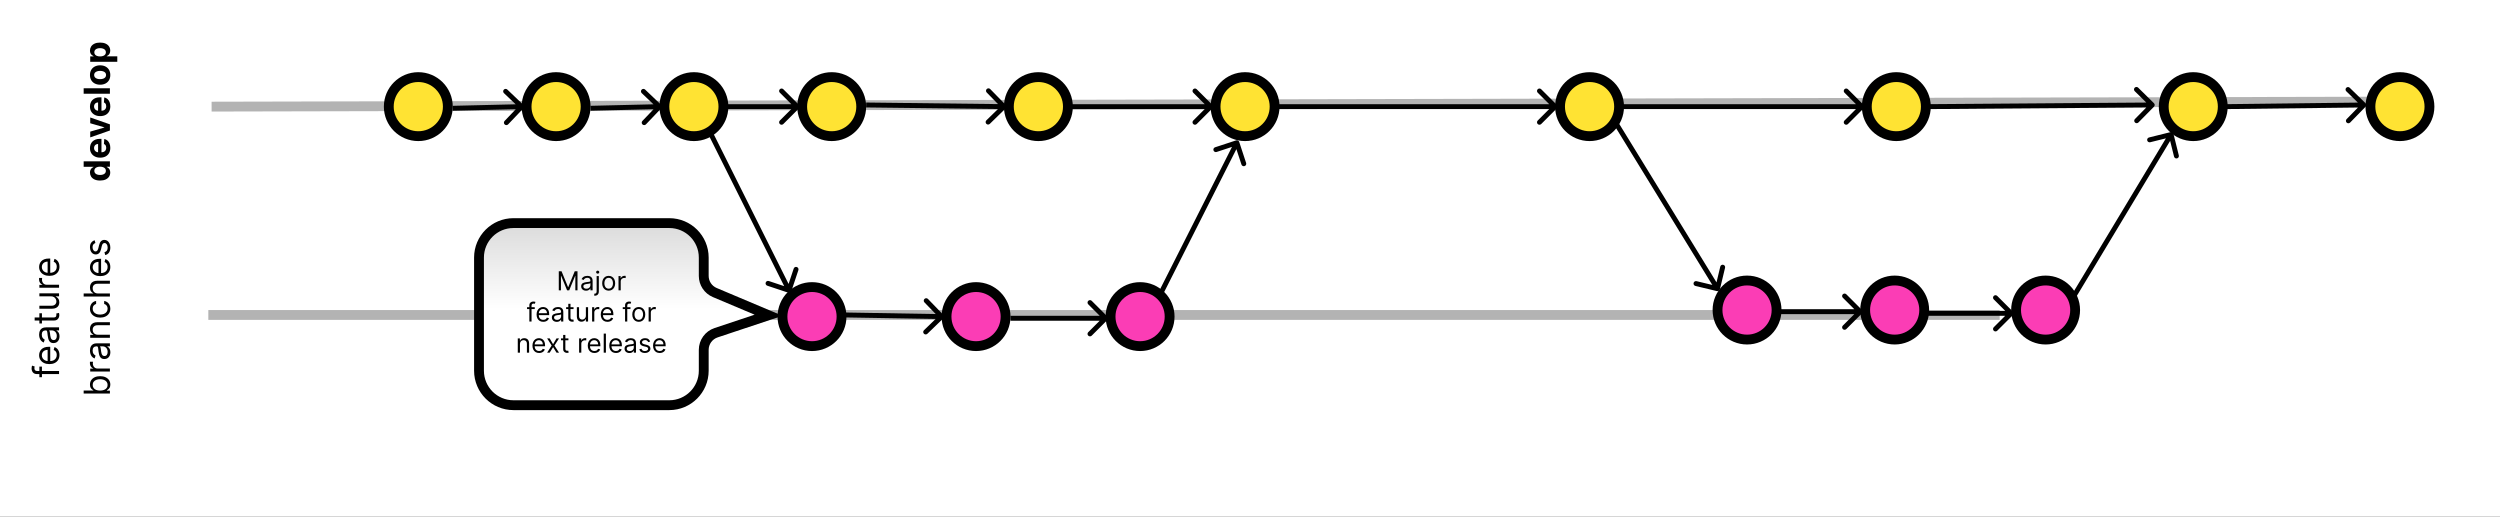 <svg width="1524" height="315" viewBox="0 0 1524 315" fill="none" xmlns="http://www.w3.org/2000/svg">
<rect x="0" y="0" width="1524" height="315" fill="#333333" stroke="none"/>
<g clip-path="url(#clip0_120_2)">
<rect width="315" height="1524" transform="translate(0 315) rotate(-90)" fill="white"/>
<line x1="127" y1="192" x2="1219" y2="192.001" stroke="black" stroke-opacity="0.3" stroke-width="6"/>
<path d="M1324.96 81.639C1324.76 80.835 1323.94 80.345 1323.14 80.545L1310.04 83.8C1309.23 84 1308.74 84.813 1308.94 85.617C1309.14 86.421 1309.96 86.911 1310.76 86.711L1322.41 83.818L1325.3 95.464C1325.5 96.268 1326.31 96.758 1327.12 96.558C1327.92 96.358 1328.41 95.545 1328.21 94.741L1324.96 81.639ZM1264.29 183.274L1324.79 82.774L1322.21 81.227L1261.71 181.727L1264.29 183.274Z" fill="black"/>
<circle cx="1065" cy="189" r="18" transform="rotate(-90 1065 189)" fill="#FB3DB5" stroke="black" stroke-width="6"/>
<circle cx="1155" cy="189" r="18" transform="rotate(-90 1155 189)" fill="#FB3DB5" stroke="black" stroke-width="6"/>
<circle cx="1247" cy="189" r="18" transform="rotate(-90 1247 189)" fill="#FB3DB5" stroke="black" stroke-width="6"/>
<path d="M1135.06 191.061C1135.65 190.475 1135.65 189.526 1135.06 188.94L1125.51 179.394C1124.93 178.808 1123.98 178.808 1123.39 179.394C1122.81 179.98 1122.81 180.929 1123.39 181.515L1131.88 190L1123.39 198.486C1122.81 199.071 1122.81 200.021 1123.39 200.607C1123.98 201.193 1124.93 201.193 1125.51 200.607L1135.06 191.061ZM1083 191.5L1134 191.5L1134 188.5L1083 188.5L1083 191.5Z" fill="black"/>
<path d="M1227.06 192.061C1227.65 191.475 1227.65 190.526 1227.06 189.94L1217.51 180.394C1216.93 179.808 1215.98 179.808 1215.39 180.394C1214.81 180.98 1214.81 181.929 1215.39 182.515L1223.88 191L1215.39 199.486C1214.81 200.071 1214.81 201.021 1215.39 201.607C1215.98 202.193 1216.93 202.193 1217.51 201.607L1227.06 192.061ZM1175 192.5L1226 192.5L1226 189.5L1175 189.5L1175 192.5Z" fill="black"/>
<path d="M1046.65 177.459C1047.46 177.652 1048.27 177.155 1048.46 176.35L1051.6 163.22C1051.79 162.415 1051.3 161.605 1050.49 161.412C1049.68 161.22 1048.88 161.716 1048.68 162.522L1045.89 174.193L1034.22 171.4C1033.41 171.208 1032.6 171.705 1032.41 172.51C1032.22 173.316 1032.72 174.125 1033.52 174.318L1046.65 177.459ZM983.722 75.785L1045.72 176.785L1048.28 175.216L986.278 74.216L983.722 75.785Z" fill="black"/>
<circle cx="495" cy="193" r="18" transform="rotate(-90 495 193)" fill="#FB3DB5" stroke="black" stroke-width="6"/>
<circle cx="595" cy="193" r="18" transform="rotate(-90 595 193)" fill="#FB3DB5" stroke="black" stroke-width="6"/>
<circle cx="695" cy="193" r="18" transform="rotate(-90 695 193)" fill="#FB3DB5" stroke="black" stroke-width="6"/>
<path d="M480.526 178.424C481.312 178.685 482.161 178.261 482.423 177.475L486.692 164.668C486.954 163.882 486.529 163.032 485.743 162.77C484.958 162.508 484.108 162.933 483.846 163.719L480.051 175.103L468.667 171.308C467.881 171.046 467.032 171.471 466.77 172.257C466.508 173.043 466.933 173.892 467.718 174.154L480.526 178.424ZM430.658 79.671L479.658 177.671L482.342 176.33L433.342 78.329L430.658 79.671Z" fill="black"/>
<path d="M575.043 194.078C575.638 193.503 575.654 192.553 575.078 191.957L565.696 182.251C565.12 181.655 564.17 181.639 563.575 182.215C562.979 182.791 562.963 183.741 563.539 184.336L571.879 192.964L563.251 201.304C562.655 201.88 562.639 202.83 563.215 203.425C563.791 204.021 564.741 204.037 565.336 203.461L575.043 194.078ZM514.975 193.5L573.975 194.5L574.025 191.5L515.025 190.5L514.975 193.5Z" fill="black"/>
<path d="M675.061 195.061C675.646 194.475 675.646 193.525 675.061 192.939L665.515 183.393C664.929 182.808 663.979 182.808 663.393 183.393C662.808 183.979 662.808 184.929 663.393 185.515L671.879 194L663.393 202.485C662.808 203.071 662.808 204.021 663.393 204.607C663.979 205.192 664.929 205.192 665.515 204.607L675.061 195.061ZM616 195.5L674 195.5L674 192.5L616 192.5L616 195.5Z" fill="black"/>
<path d="M755.425 86.532C755.167 85.745 754.319 85.316 753.532 85.575L740.706 89.788C739.919 90.047 739.491 90.895 739.749 91.682C740.008 92.469 740.856 92.897 741.643 92.639L753.043 88.893L756.788 100.294C757.047 101.081 757.895 101.509 758.682 101.251C759.469 100.992 759.897 100.144 759.639 99.357L755.425 86.532ZM708.839 179.677L755.339 87.677L752.661 86.323L706.161 178.324L708.839 179.677Z" fill="black"/>
<path d="M313 136H408C419.598 136 429 145.402 429 157V168.194C429 172.616 431.648 176.608 435.721 178.328L468.505 192.17L436.521 202.831C432.03 204.328 429 208.531 429 213.266V226C429 237.598 419.598 247 408 247H398.5H313C301.402 247 292 237.598 292 226V157C292 145.402 301.402 136 313 136Z" fill="url(#paint0_linear_120_2)" stroke="black" stroke-width="6"/>
<path d="M340.636 165.364H342.317L346.272 175.023H346.408L350.363 165.364H352.045V177H350.727V168.159H350.613L346.977 177H345.704L342.067 168.159H341.954V177H340.636V165.364ZM357.256 177.205C356.703 177.205 356.201 177.1 355.751 176.892C355.3 176.68 354.942 176.375 354.677 175.977C354.412 175.576 354.279 175.091 354.279 174.523C354.279 174.023 354.378 173.617 354.575 173.307C354.772 172.992 355.035 172.746 355.364 172.568C355.694 172.39 356.058 172.258 356.455 172.17C356.857 172.08 357.26 172.008 357.665 171.955C358.196 171.886 358.626 171.835 358.955 171.801C359.289 171.763 359.531 171.701 359.683 171.614C359.838 171.527 359.915 171.375 359.915 171.159V171.114C359.915 170.553 359.762 170.117 359.455 169.807C359.152 169.496 358.692 169.341 358.075 169.341C357.434 169.341 356.933 169.481 356.569 169.761C356.205 170.042 355.95 170.341 355.802 170.659L354.529 170.205C354.756 169.674 355.059 169.261 355.438 168.966C355.821 168.667 356.237 168.458 356.688 168.341C357.143 168.22 357.59 168.159 358.029 168.159C358.309 168.159 358.631 168.193 358.995 168.261C359.362 168.326 359.717 168.46 360.058 168.665C360.402 168.869 360.688 169.178 360.915 169.591C361.143 170.004 361.256 170.557 361.256 171.25V177H359.915V175.818H359.847C359.756 176.008 359.605 176.21 359.393 176.426C359.181 176.642 358.898 176.826 358.546 176.977C358.194 177.129 357.764 177.205 357.256 177.205ZM357.461 176C357.991 176 358.438 175.896 358.802 175.688C359.169 175.479 359.446 175.21 359.631 174.881C359.821 174.551 359.915 174.205 359.915 173.841V172.614C359.859 172.682 359.734 172.744 359.54 172.801C359.351 172.854 359.131 172.902 358.881 172.943C358.635 172.981 358.395 173.015 358.16 173.045C357.929 173.072 357.741 173.095 357.597 173.114C357.249 173.159 356.923 173.233 356.62 173.335C356.321 173.434 356.078 173.583 355.893 173.784C355.711 173.981 355.62 174.25 355.62 174.591C355.62 175.057 355.792 175.409 356.137 175.648C356.486 175.883 356.927 176 357.461 176ZM363.704 168.273H365.045V177.636C365.045 178.174 364.952 178.64 364.766 179.034C364.585 179.428 364.308 179.733 363.937 179.949C363.569 180.165 363.105 180.273 362.545 180.273C362.499 180.273 362.454 180.273 362.408 180.273C362.363 180.273 362.317 180.273 362.272 180.273V179.023C362.317 179.023 362.359 179.023 362.397 179.023C362.435 179.023 362.477 179.023 362.522 179.023C362.931 179.023 363.23 178.902 363.42 178.659C363.609 178.42 363.704 178.08 363.704 177.636V168.273ZM364.363 166.818C364.102 166.818 363.876 166.729 363.687 166.551C363.501 166.373 363.408 166.159 363.408 165.909C363.408 165.659 363.501 165.445 363.687 165.267C363.876 165.089 364.102 165 364.363 165C364.624 165 364.848 165.089 365.033 165.267C365.223 165.445 365.317 165.659 365.317 165.909C365.317 166.159 365.223 166.373 365.033 166.551C364.848 166.729 364.624 166.818 364.363 166.818ZM371.046 177.182C370.258 177.182 369.567 176.994 368.972 176.619C368.381 176.244 367.919 175.72 367.586 175.045C367.256 174.371 367.092 173.583 367.092 172.682C367.092 171.773 367.256 170.979 367.586 170.301C367.919 169.623 368.381 169.097 368.972 168.722C369.567 168.347 370.258 168.159 371.046 168.159C371.834 168.159 372.523 168.347 373.114 168.722C373.709 169.097 374.171 169.623 374.501 170.301C374.834 170.979 375.001 171.773 375.001 172.682C375.001 173.583 374.834 174.371 374.501 175.045C374.171 175.72 373.709 176.244 373.114 176.619C372.523 176.994 371.834 177.182 371.046 177.182ZM371.046 175.977C371.645 175.977 372.137 175.824 372.523 175.517C372.91 175.21 373.196 174.807 373.381 174.307C373.567 173.807 373.66 173.265 373.66 172.682C373.66 172.098 373.567 171.555 373.381 171.051C373.196 170.547 372.91 170.14 372.523 169.83C372.137 169.519 371.645 169.364 371.046 169.364C370.448 169.364 369.955 169.519 369.569 169.83C369.183 170.14 368.897 170.547 368.711 171.051C368.525 171.555 368.433 172.098 368.433 172.682C368.433 173.265 368.525 173.807 368.711 174.307C368.897 174.807 369.183 175.21 369.569 175.517C369.955 175.824 370.448 175.977 371.046 175.977ZM377.048 177V168.273H378.343V169.591H378.434C378.593 169.159 378.881 168.809 379.298 168.54C379.714 168.271 380.184 168.136 380.707 168.136C380.805 168.136 380.928 168.138 381.076 168.142C381.224 168.146 381.335 168.152 381.411 168.159V169.523C381.366 169.511 381.262 169.494 381.099 169.472C380.94 169.445 380.771 169.432 380.593 169.432C380.169 169.432 379.79 169.521 379.457 169.699C379.127 169.873 378.866 170.116 378.673 170.426C378.483 170.733 378.388 171.083 378.388 171.477V177H377.048ZM325.989 187.273V188.409H321.284V187.273H325.989ZM322.693 196V186.068C322.693 185.568 322.811 185.152 323.045 184.818C323.28 184.485 323.585 184.235 323.96 184.068C324.335 183.902 324.731 183.818 325.148 183.818C325.477 183.818 325.746 183.845 325.955 183.898C326.163 183.951 326.318 184 326.42 184.045L326.034 185.205C325.966 185.182 325.871 185.153 325.75 185.119C325.633 185.085 325.477 185.068 325.284 185.068C324.841 185.068 324.521 185.18 324.324 185.403C324.131 185.627 324.034 185.955 324.034 186.386V196H322.693ZM331.168 196.182C330.327 196.182 329.601 195.996 328.991 195.625C328.385 195.25 327.918 194.727 327.588 194.057C327.262 193.383 327.099 192.598 327.099 191.705C327.099 190.811 327.262 190.023 327.588 189.341C327.918 188.655 328.376 188.121 328.963 187.739C329.554 187.352 330.243 187.159 331.031 187.159C331.486 187.159 331.935 187.235 332.378 187.386C332.821 187.538 333.224 187.784 333.588 188.125C333.952 188.462 334.241 188.909 334.457 189.466C334.673 190.023 334.781 190.708 334.781 191.523V192.091H328.054V190.932H333.418C333.418 190.439 333.319 190 333.122 189.614C332.929 189.227 332.652 188.922 332.293 188.699C331.937 188.475 331.516 188.364 331.031 188.364C330.497 188.364 330.035 188.496 329.645 188.761C329.259 189.023 328.961 189.364 328.753 189.784C328.545 190.205 328.44 190.655 328.44 191.136V191.909C328.44 192.568 328.554 193.127 328.781 193.585C329.012 194.04 329.332 194.386 329.741 194.625C330.151 194.86 330.626 194.977 331.168 194.977C331.52 194.977 331.838 194.928 332.122 194.83C332.41 194.727 332.658 194.576 332.866 194.375C333.075 194.17 333.236 193.917 333.349 193.614L334.645 193.977C334.509 194.417 334.279 194.803 333.957 195.136C333.635 195.466 333.238 195.723 332.764 195.909C332.291 196.091 331.759 196.182 331.168 196.182ZM339.389 196.205C338.836 196.205 338.334 196.1 337.884 195.892C337.433 195.68 337.075 195.375 336.81 194.977C336.545 194.576 336.412 194.091 336.412 193.523C336.412 193.023 336.51 192.617 336.707 192.307C336.904 191.992 337.168 191.746 337.497 191.568C337.827 191.39 338.19 191.258 338.588 191.17C338.99 191.08 339.393 191.008 339.798 190.955C340.329 190.886 340.759 190.835 341.088 190.801C341.421 190.763 341.664 190.701 341.815 190.614C341.971 190.527 342.048 190.375 342.048 190.159V190.114C342.048 189.553 341.895 189.117 341.588 188.807C341.285 188.496 340.825 188.341 340.207 188.341C339.567 188.341 339.065 188.481 338.702 188.761C338.338 189.042 338.082 189.341 337.935 189.659L336.662 189.205C336.889 188.674 337.192 188.261 337.571 187.966C337.954 187.667 338.37 187.458 338.821 187.341C339.276 187.22 339.723 187.159 340.162 187.159C340.442 187.159 340.764 187.193 341.128 187.261C341.495 187.326 341.849 187.46 342.19 187.665C342.535 187.869 342.821 188.178 343.048 188.591C343.276 189.004 343.389 189.557 343.389 190.25V196H342.048V194.818H341.98C341.889 195.008 341.738 195.21 341.526 195.426C341.313 195.642 341.031 195.826 340.679 195.977C340.327 196.129 339.897 196.205 339.389 196.205ZM339.594 195C340.124 195 340.571 194.896 340.935 194.688C341.302 194.479 341.579 194.21 341.764 193.881C341.954 193.551 342.048 193.205 342.048 192.841V191.614C341.991 191.682 341.866 191.744 341.673 191.801C341.484 191.854 341.264 191.902 341.014 191.943C340.768 191.981 340.527 192.015 340.293 192.045C340.062 192.072 339.874 192.095 339.73 192.114C339.382 192.159 339.056 192.233 338.753 192.335C338.454 192.434 338.211 192.583 338.026 192.784C337.844 192.981 337.753 193.25 337.753 193.591C337.753 194.057 337.925 194.409 338.27 194.648C338.618 194.883 339.06 195 339.594 195ZM349.632 187.273V188.409H345.109V187.273H349.632ZM346.428 185.182H347.768V193.5C347.768 193.879 347.823 194.163 347.933 194.352C348.047 194.538 348.191 194.663 348.365 194.727C348.543 194.788 348.731 194.818 348.928 194.818C349.075 194.818 349.196 194.811 349.291 194.795C349.386 194.777 349.462 194.761 349.518 194.75L349.791 195.955C349.7 195.989 349.573 196.023 349.411 196.057C349.248 196.095 349.041 196.114 348.791 196.114C348.412 196.114 348.041 196.032 347.678 195.869C347.318 195.706 347.018 195.458 346.78 195.125C346.545 194.792 346.428 194.371 346.428 193.864V185.182ZM357.149 192.432V187.273H358.49V196H357.149V194.523H357.058C356.854 194.966 356.536 195.343 356.104 195.653C355.672 195.96 355.126 196.114 354.467 196.114C353.922 196.114 353.437 195.994 353.013 195.756C352.589 195.513 352.255 195.15 352.013 194.665C351.77 194.176 351.649 193.561 351.649 192.818V187.273H352.99V192.727C352.99 193.364 353.168 193.871 353.524 194.25C353.884 194.629 354.342 194.818 354.899 194.818C355.232 194.818 355.571 194.733 355.916 194.562C356.265 194.392 356.556 194.131 356.791 193.778C357.03 193.426 357.149 192.977 357.149 192.432ZM360.946 196V187.273H362.241V188.591H362.332C362.491 188.159 362.779 187.809 363.196 187.54C363.613 187.271 364.082 187.136 364.605 187.136C364.704 187.136 364.827 187.138 364.974 187.142C365.122 187.146 365.234 187.152 365.31 187.159V188.523C365.264 188.511 365.16 188.494 364.997 188.472C364.838 188.445 364.67 188.432 364.491 188.432C364.067 188.432 363.688 188.521 363.355 188.699C363.026 188.873 362.764 189.116 362.571 189.426C362.382 189.733 362.287 190.083 362.287 190.477V196H360.946ZM370.293 196.182C369.452 196.182 368.726 195.996 368.116 195.625C367.51 195.25 367.043 194.727 366.713 194.057C366.387 193.383 366.224 192.598 366.224 191.705C366.224 190.811 366.387 190.023 366.713 189.341C367.043 188.655 367.501 188.121 368.088 187.739C368.679 187.352 369.368 187.159 370.156 187.159C370.611 187.159 371.06 187.235 371.503 187.386C371.946 187.538 372.349 187.784 372.713 188.125C373.077 188.462 373.366 188.909 373.582 189.466C373.798 190.023 373.906 190.708 373.906 191.523V192.091H367.179V190.932H372.543C372.543 190.439 372.444 190 372.247 189.614C372.054 189.227 371.777 188.922 371.418 188.699C371.062 188.475 370.641 188.364 370.156 188.364C369.622 188.364 369.16 188.496 368.77 188.761C368.384 189.023 368.086 189.364 367.878 189.784C367.67 190.205 367.565 190.655 367.565 191.136V191.909C367.565 192.568 367.679 193.127 367.906 193.585C368.137 194.04 368.457 194.386 368.866 194.625C369.276 194.86 369.751 194.977 370.293 194.977C370.645 194.977 370.963 194.928 371.247 194.83C371.535 194.727 371.783 194.576 371.991 194.375C372.2 194.17 372.361 193.917 372.474 193.614L373.77 193.977C373.634 194.417 373.404 194.803 373.082 195.136C372.76 195.466 372.363 195.723 371.889 195.909C371.416 196.091 370.884 196.182 370.293 196.182ZM384.332 187.273V188.409H379.628V187.273H384.332ZM381.037 196V186.068C381.037 185.568 381.154 185.152 381.389 184.818C381.624 184.485 381.929 184.235 382.304 184.068C382.679 183.902 383.075 183.818 383.491 183.818C383.821 183.818 384.09 183.845 384.298 183.898C384.507 183.951 384.662 184 384.764 184.045L384.378 185.205C384.31 185.182 384.215 185.153 384.094 185.119C383.976 185.085 383.821 185.068 383.628 185.068C383.185 185.068 382.865 185.18 382.668 185.403C382.474 185.627 382.378 185.955 382.378 186.386V196H381.037ZM389.398 196.182C388.61 196.182 387.919 195.994 387.324 195.619C386.733 195.244 386.271 194.72 385.938 194.045C385.608 193.371 385.443 192.583 385.443 191.682C385.443 190.773 385.608 189.979 385.938 189.301C386.271 188.623 386.733 188.097 387.324 187.722C387.919 187.347 388.61 187.159 389.398 187.159C390.186 187.159 390.875 187.347 391.466 187.722C392.061 188.097 392.523 188.623 392.852 189.301C393.186 189.979 393.352 190.773 393.352 191.682C393.352 192.583 393.186 193.371 392.852 194.045C392.523 194.72 392.061 195.244 391.466 195.619C390.875 195.994 390.186 196.182 389.398 196.182ZM389.398 194.977C389.996 194.977 390.489 194.824 390.875 194.517C391.261 194.21 391.547 193.807 391.733 193.307C391.919 192.807 392.011 192.265 392.011 191.682C392.011 191.098 391.919 190.555 391.733 190.051C391.547 189.547 391.261 189.14 390.875 188.83C390.489 188.519 389.996 188.364 389.398 188.364C388.799 188.364 388.307 188.519 387.92 188.83C387.534 189.14 387.248 189.547 387.062 190.051C386.877 190.555 386.784 191.098 386.784 191.682C386.784 192.265 386.877 192.807 387.062 193.307C387.248 193.807 387.534 194.21 387.92 194.517C388.307 194.824 388.799 194.977 389.398 194.977ZM395.399 196V187.273H396.695V188.591H396.786C396.945 188.159 397.232 187.809 397.649 187.54C398.066 187.271 398.536 187.136 399.058 187.136C399.157 187.136 399.28 187.138 399.428 187.142C399.575 187.146 399.687 187.152 399.763 187.159V188.523C399.717 188.511 399.613 188.494 399.45 188.472C399.291 188.445 399.123 188.432 398.945 188.432C398.52 188.432 398.142 188.521 397.808 188.699C397.479 188.873 397.217 189.116 397.024 189.426C396.835 189.733 396.74 190.083 396.74 190.477V196H395.399ZM316.974 209.75V215H315.634V206.273H316.929V207.636H317.043C317.247 207.193 317.558 206.837 317.974 206.568C318.391 206.295 318.929 206.159 319.588 206.159C320.179 206.159 320.696 206.28 321.139 206.523C321.582 206.761 321.927 207.125 322.173 207.614C322.42 208.098 322.543 208.712 322.543 209.455V215H321.202V209.545C321.202 208.86 321.024 208.326 320.668 207.943C320.312 207.557 319.823 207.364 319.202 207.364C318.774 207.364 318.391 207.456 318.054 207.642C317.721 207.828 317.457 208.098 317.264 208.455C317.071 208.811 316.974 209.242 316.974 209.75ZM328.652 215.182C327.811 215.182 327.086 214.996 326.476 214.625C325.87 214.25 325.402 213.727 325.072 213.057C324.747 212.383 324.584 211.598 324.584 210.705C324.584 209.811 324.747 209.023 325.072 208.341C325.402 207.655 325.86 207.121 326.447 206.739C327.038 206.352 327.728 206.159 328.516 206.159C328.97 206.159 329.419 206.235 329.862 206.386C330.305 206.538 330.709 206.784 331.072 207.125C331.436 207.462 331.726 207.909 331.942 208.466C332.158 209.023 332.266 209.708 332.266 210.523V211.091H325.538V209.932H330.902C330.902 209.439 330.804 209 330.607 208.614C330.413 208.227 330.137 207.922 329.777 207.699C329.421 207.475 329 207.364 328.516 207.364C327.982 207.364 327.519 207.496 327.129 207.761C326.743 208.023 326.446 208.364 326.237 208.784C326.029 209.205 325.925 209.655 325.925 210.136V210.909C325.925 211.568 326.038 212.127 326.266 212.585C326.497 213.04 326.817 213.386 327.226 213.625C327.635 213.86 328.11 213.977 328.652 213.977C329.004 213.977 329.322 213.928 329.607 213.83C329.894 213.727 330.143 213.576 330.351 213.375C330.559 213.17 330.72 212.917 330.834 212.614L332.129 212.977C331.993 213.417 331.764 213.803 331.442 214.136C331.12 214.466 330.722 214.723 330.249 214.909C329.775 215.091 329.243 215.182 328.652 215.182ZM335.071 206.273L337.162 209.841L339.253 206.273H340.798L337.98 210.636L340.798 215H339.253L337.162 211.614L335.071 215H333.526L336.298 210.636L333.526 206.273H335.071ZM346.507 206.273V207.409H341.984V206.273H346.507ZM343.303 204.182H344.643V212.5C344.643 212.879 344.698 213.163 344.808 213.352C344.922 213.538 345.066 213.663 345.24 213.727C345.418 213.788 345.606 213.818 345.803 213.818C345.95 213.818 346.071 213.811 346.166 213.795C346.261 213.777 346.337 213.761 346.393 213.75L346.666 214.955C346.575 214.989 346.448 215.023 346.286 215.057C346.123 215.095 345.916 215.114 345.666 215.114C345.287 215.114 344.916 215.032 344.553 214.869C344.193 214.706 343.893 214.458 343.655 214.125C343.42 213.792 343.303 213.371 343.303 212.864V204.182ZM353.024 215V206.273H354.32V207.591H354.411C354.57 207.159 354.857 206.809 355.274 206.54C355.691 206.271 356.161 206.136 356.683 206.136C356.782 206.136 356.905 206.138 357.053 206.142C357.2 206.146 357.312 206.152 357.388 206.159V207.523C357.342 207.511 357.238 207.494 357.075 207.472C356.916 207.445 356.748 207.432 356.57 207.432C356.145 207.432 355.767 207.521 355.433 207.699C355.104 207.873 354.842 208.116 354.649 208.426C354.46 208.733 354.365 209.083 354.365 209.477V215H353.024ZM362.371 215.182C361.53 215.182 360.804 214.996 360.195 214.625C359.589 214.25 359.121 213.727 358.791 213.057C358.465 212.383 358.303 211.598 358.303 210.705C358.303 209.811 358.465 209.023 358.791 208.341C359.121 207.655 359.579 207.121 360.166 206.739C360.757 206.352 361.446 206.159 362.234 206.159C362.689 206.159 363.138 206.235 363.581 206.386C364.024 206.538 364.428 206.784 364.791 207.125C365.155 207.462 365.445 207.909 365.661 208.466C365.876 209.023 365.984 209.708 365.984 210.523V211.091H359.257V209.932H364.621C364.621 209.439 364.522 209 364.325 208.614C364.132 208.227 363.856 207.922 363.496 207.699C363.14 207.475 362.719 207.364 362.234 207.364C361.7 207.364 361.238 207.496 360.848 207.761C360.462 208.023 360.164 208.364 359.956 208.784C359.748 209.205 359.643 209.655 359.643 210.136V210.909C359.643 211.568 359.757 212.127 359.984 212.585C360.215 213.04 360.536 213.386 360.945 213.625C361.354 213.86 361.829 213.977 362.371 213.977C362.723 213.977 363.041 213.928 363.325 213.83C363.613 213.727 363.861 213.576 364.07 213.375C364.278 213.17 364.439 212.917 364.553 212.614L365.848 212.977C365.712 213.417 365.482 213.803 365.161 214.136C364.839 214.466 364.441 214.723 363.967 214.909C363.494 215.091 362.962 215.182 362.371 215.182ZM369.365 203.364V215H368.024V203.364H369.365ZM375.48 215.182C374.639 215.182 373.914 214.996 373.304 214.625C372.698 214.25 372.23 213.727 371.901 213.057C371.575 212.383 371.412 211.598 371.412 210.705C371.412 209.811 371.575 209.023 371.901 208.341C372.23 207.655 372.688 207.121 373.276 206.739C373.866 206.352 374.556 206.159 375.344 206.159C375.798 206.159 376.247 206.235 376.69 206.386C377.134 206.538 377.537 206.784 377.901 207.125C378.264 207.462 378.554 207.909 378.77 208.466C378.986 209.023 379.094 209.708 379.094 210.523V211.091H372.366V209.932H377.73C377.73 209.439 377.632 209 377.435 208.614C377.241 208.227 376.965 207.922 376.605 207.699C376.249 207.475 375.829 207.364 375.344 207.364C374.81 207.364 374.348 207.496 373.957 207.761C373.571 208.023 373.274 208.364 373.065 208.784C372.857 209.205 372.753 209.655 372.753 210.136V210.909C372.753 211.568 372.866 212.127 373.094 212.585C373.325 213.04 373.645 213.386 374.054 213.625C374.463 213.86 374.938 213.977 375.48 213.977C375.832 213.977 376.151 213.928 376.435 213.83C376.723 213.727 376.971 213.576 377.179 213.375C377.387 213.17 377.548 212.917 377.662 212.614L378.957 212.977C378.821 213.417 378.592 213.803 378.27 214.136C377.948 214.466 377.55 214.723 377.077 214.909C376.603 215.091 376.071 215.182 375.48 215.182ZM383.702 215.205C383.149 215.205 382.647 215.1 382.196 214.892C381.745 214.68 381.387 214.375 381.122 213.977C380.857 213.576 380.724 213.091 380.724 212.523C380.724 212.023 380.823 211.617 381.02 211.307C381.217 210.992 381.48 210.746 381.81 210.568C382.139 210.39 382.503 210.258 382.901 210.17C383.302 210.08 383.705 210.008 384.111 209.955C384.641 209.886 385.071 209.835 385.401 209.801C385.734 209.763 385.976 209.701 386.128 209.614C386.283 209.527 386.361 209.375 386.361 209.159V209.114C386.361 208.553 386.207 208.117 385.901 207.807C385.598 207.496 385.137 207.341 384.52 207.341C383.88 207.341 383.378 207.481 383.014 207.761C382.651 208.042 382.395 208.341 382.247 208.659L380.974 208.205C381.202 207.674 381.505 207.261 381.884 206.966C382.266 206.667 382.683 206.458 383.134 206.341C383.588 206.22 384.035 206.159 384.474 206.159C384.755 206.159 385.077 206.193 385.44 206.261C385.808 206.326 386.162 206.46 386.503 206.665C386.848 206.869 387.134 207.178 387.361 207.591C387.588 208.004 387.702 208.557 387.702 209.25V215H386.361V213.818H386.293C386.202 214.008 386.05 214.21 385.838 214.426C385.626 214.642 385.344 214.826 384.991 214.977C384.639 215.129 384.209 215.205 383.702 215.205ZM383.906 214C384.437 214 384.884 213.896 385.247 213.688C385.615 213.479 385.891 213.21 386.077 212.881C386.266 212.551 386.361 212.205 386.361 211.841V210.614C386.304 210.682 386.179 210.744 385.986 210.801C385.796 210.854 385.577 210.902 385.327 210.943C385.08 210.981 384.84 211.015 384.605 211.045C384.374 211.072 384.187 211.095 384.043 211.114C383.694 211.159 383.368 211.233 383.065 211.335C382.766 211.434 382.524 211.583 382.338 211.784C382.156 211.981 382.065 212.25 382.065 212.591C382.065 213.057 382.238 213.409 382.582 213.648C382.931 213.883 383.372 214 383.906 214ZM396.331 208.227L395.126 208.568C395.051 208.367 394.939 208.172 394.791 207.983C394.647 207.79 394.45 207.631 394.2 207.506C393.95 207.381 393.63 207.318 393.24 207.318C392.706 207.318 392.261 207.441 391.905 207.688C391.553 207.93 391.376 208.239 391.376 208.614C391.376 208.947 391.498 209.21 391.74 209.403C391.982 209.597 392.361 209.758 392.876 209.886L394.172 210.205C394.952 210.394 395.534 210.684 395.916 211.074C396.299 211.46 396.49 211.958 396.49 212.568C396.49 213.068 396.346 213.515 396.058 213.909C395.774 214.303 395.376 214.614 394.865 214.841C394.354 215.068 393.759 215.182 393.081 215.182C392.191 215.182 391.454 214.989 390.871 214.602C390.287 214.216 389.918 213.652 389.763 212.909L391.036 212.591C391.157 213.061 391.386 213.413 391.723 213.648C392.064 213.883 392.509 214 393.058 214C393.683 214 394.179 213.867 394.547 213.602C394.918 213.333 395.104 213.011 395.104 212.636C395.104 212.333 394.998 212.08 394.786 211.875C394.573 211.667 394.248 211.511 393.808 211.409L392.354 211.068C391.554 210.879 390.967 210.585 390.592 210.188C390.221 209.786 390.036 209.284 390.036 208.682C390.036 208.189 390.174 207.754 390.45 207.375C390.731 206.996 391.111 206.699 391.592 206.483C392.077 206.267 392.626 206.159 393.24 206.159C394.104 206.159 394.782 206.348 395.274 206.727C395.77 207.106 396.123 207.606 396.331 208.227ZM402.168 215.182C401.327 215.182 400.601 214.996 399.991 214.625C399.385 214.25 398.918 213.727 398.588 213.057C398.262 212.383 398.099 211.598 398.099 210.705C398.099 209.811 398.262 209.023 398.588 208.341C398.918 207.655 399.376 207.121 399.963 206.739C400.554 206.352 401.243 206.159 402.031 206.159C402.486 206.159 402.935 206.235 403.378 206.386C403.821 206.538 404.224 206.784 404.588 207.125C404.952 207.462 405.241 207.909 405.457 208.466C405.673 209.023 405.781 209.708 405.781 210.523V211.091H399.054V209.932H404.418C404.418 209.439 404.319 209 404.122 208.614C403.929 208.227 403.652 207.922 403.293 207.699C402.937 207.475 402.516 207.364 402.031 207.364C401.497 207.364 401.035 207.496 400.645 207.761C400.259 208.023 399.961 208.364 399.753 208.784C399.545 209.205 399.44 209.655 399.44 210.136V210.909C399.44 211.568 399.554 212.127 399.781 212.585C400.012 213.04 400.332 213.386 400.741 213.625C401.151 213.86 401.626 213.977 402.168 213.977C402.52 213.977 402.838 213.928 403.122 213.83C403.41 213.727 403.658 213.576 403.866 213.375C404.075 213.17 404.236 212.917 404.349 212.614L405.645 212.977C405.509 213.417 405.279 213.803 404.957 214.136C404.635 214.466 404.238 214.723 403.764 214.909C403.291 215.091 402.759 215.182 402.168 215.182Z" fill="black"/>
<path d="M24 223.486L25.562 223.486L25.562 229.955L24 229.955L24 223.486ZM36 228.018L22.344 228.018C21.656 228.018 21.083 227.856 20.625 227.533C20.167 227.21 19.823 226.791 19.594 226.275C19.365 225.76 19.25 225.215 19.25 224.643C19.25 224.189 19.287 223.82 19.359 223.533C19.432 223.247 19.5 223.033 19.562 222.893L21.156 223.424C21.125 223.518 21.086 223.648 21.039 223.814C20.992 223.976 20.969 224.189 20.969 224.455C20.969 225.064 21.122 225.505 21.43 225.775C21.737 226.041 22.188 226.174 22.781 226.174L36 226.174L36 228.018ZM36.25 216.365C36.25 217.521 35.995 218.519 35.484 219.357C34.969 220.191 34.25 220.834 33.328 221.287C32.401 221.735 31.323 221.959 30.094 221.959C28.865 221.959 27.781 221.735 26.844 221.287C25.901 220.834 25.167 220.204 24.641 219.396C24.109 218.584 23.844 217.636 23.844 216.553C23.844 215.928 23.948 215.311 24.156 214.701C24.365 214.092 24.703 213.537 25.172 213.037C25.635 212.537 26.25 212.139 27.016 211.842C27.781 211.545 28.724 211.396 29.844 211.396L30.625 211.396L30.625 220.646L29.031 220.646L29.031 213.271C28.354 213.271 27.75 213.407 27.219 213.678C26.688 213.943 26.268 214.324 25.961 214.818C25.654 215.308 25.5 215.886 25.5 216.553C25.5 217.287 25.682 217.923 26.047 218.459C26.406 218.99 26.875 219.399 27.453 219.686C28.031 219.972 28.651 220.115 29.312 220.115L30.375 220.115C31.281 220.115 32.05 219.959 32.68 219.646C33.305 219.329 33.781 218.889 34.109 218.326C34.432 217.764 34.594 217.11 34.594 216.365C34.594 215.881 34.526 215.443 34.391 215.053C34.25 214.657 34.042 214.316 33.766 214.029C33.484 213.743 33.135 213.521 32.719 213.365L33.219 211.584C33.823 211.771 34.354 212.087 34.812 212.529C35.266 212.972 35.62 213.519 35.875 214.17C36.125 214.821 36.25 215.553 36.25 216.365ZM36.281 205.061C36.281 205.821 36.138 206.511 35.852 207.131C35.56 207.751 35.141 208.243 34.594 208.607C34.042 208.972 33.375 209.154 32.594 209.154C31.906 209.154 31.349 209.019 30.922 208.748C30.49 208.477 30.151 208.115 29.906 207.662C29.662 207.209 29.479 206.709 29.359 206.162C29.234 205.61 29.135 205.055 29.062 204.498C28.969 203.769 28.898 203.178 28.852 202.725C28.799 202.266 28.713 201.933 28.594 201.725C28.474 201.511 28.266 201.404 27.969 201.404L27.906 201.404C27.135 201.404 26.537 201.615 26.109 202.037C25.682 202.454 25.469 203.087 25.469 203.936C25.469 204.816 25.662 205.506 26.047 206.006C26.432 206.506 26.844 206.857 27.281 207.061L26.656 208.811C25.927 208.498 25.359 208.081 24.953 207.561C24.542 207.035 24.255 206.462 24.094 205.842C23.927 205.217 23.844 204.602 23.844 203.998C23.844 203.613 23.891 203.17 23.984 202.67C24.073 202.165 24.258 201.678 24.539 201.209C24.82 200.735 25.245 200.342 25.812 200.029C26.38 199.717 27.141 199.561 28.094 199.561L36 199.561L36 201.404L34.375 201.404L34.375 201.498C34.635 201.623 34.914 201.831 35.211 202.123C35.508 202.415 35.76 202.803 35.969 203.287C36.177 203.771 36.281 204.363 36.281 205.061ZM34.625 204.779C34.625 204.05 34.482 203.436 34.195 202.936C33.909 202.43 33.539 202.05 33.086 201.795C32.633 201.535 32.156 201.404 31.656 201.404L29.969 201.404C30.062 201.482 30.148 201.654 30.227 201.92C30.299 202.18 30.365 202.482 30.422 202.826C30.474 203.165 30.521 203.495 30.562 203.818C30.599 204.136 30.63 204.394 30.656 204.592C30.719 205.071 30.82 205.519 30.961 205.936C31.096 206.347 31.302 206.68 31.578 206.936C31.849 207.186 32.219 207.311 32.688 207.311C33.328 207.311 33.812 207.074 34.141 206.6C34.464 206.12 34.625 205.514 34.625 204.779ZM24 190.977L25.562 190.977L25.562 197.195L24 197.195L24 190.977ZM21.125 195.383L21.125 193.539L32.562 193.539C33.083 193.539 33.474 193.464 33.734 193.313C33.99 193.156 34.161 192.958 34.25 192.719C34.333 192.474 34.375 192.216 34.375 191.945C34.375 191.742 34.365 191.576 34.344 191.445C34.318 191.315 34.297 191.211 34.281 191.133L35.938 190.758C35.984 190.883 36.031 191.057 36.078 191.281C36.13 191.505 36.156 191.789 36.156 192.133C36.156 192.654 36.044 193.164 35.82 193.664C35.596 194.159 35.255 194.57 34.797 194.898C34.339 195.221 33.76 195.383 33.062 195.383L21.125 195.383ZM31.094 180.641L24 180.641L24 178.797L36 178.797L36 180.641L33.969 180.641L33.969 180.766C34.578 181.047 35.096 181.484 35.523 182.078C35.945 182.672 36.156 183.422 36.156 184.328C36.156 185.078 35.992 185.745 35.664 186.328C35.331 186.911 34.831 187.37 34.164 187.703C33.492 188.036 32.646 188.203 31.625 188.203L24 188.203L24 186.359L31.5 186.359C32.375 186.359 33.073 186.115 33.594 185.625C34.115 185.13 34.375 184.5 34.375 183.734C34.375 183.276 34.258 182.81 34.023 182.336C33.789 181.857 33.43 181.456 32.945 181.133C32.461 180.805 31.844 180.641 31.094 180.641ZM36 175.42L24 175.42L24 173.639L25.812 173.639L25.812 173.514C25.219 173.295 24.737 172.899 24.367 172.326C23.997 171.753 23.812 171.107 23.812 170.389C23.812 170.253 23.815 170.084 23.82 169.881C23.826 169.678 23.833 169.524 23.844 169.42L25.719 169.42C25.703 169.482 25.68 169.626 25.648 169.85C25.612 170.068 25.594 170.3 25.594 170.545C25.594 171.128 25.716 171.649 25.961 172.107C26.201 172.561 26.534 172.92 26.961 173.186C27.383 173.446 27.865 173.576 28.406 173.576L36 173.576L36 175.42ZM36.25 162.568C36.25 163.725 35.995 164.722 35.484 165.561C34.969 166.394 34.25 167.037 33.328 167.49C32.401 167.938 31.323 168.162 30.094 168.162C28.865 168.162 27.781 167.938 26.844 167.49C25.901 167.037 25.167 166.407 24.641 165.6C24.109 164.787 23.844 163.839 23.844 162.756C23.844 162.131 23.948 161.514 24.156 160.904C24.365 160.295 24.703 159.74 25.172 159.24C25.635 158.74 26.25 158.342 27.016 158.045C27.781 157.748 28.724 157.6 29.844 157.6L30.625 157.6L30.625 166.85L29.031 166.85L29.031 159.475C28.354 159.475 27.75 159.61 27.219 159.881C26.688 160.146 26.268 160.527 25.961 161.021C25.654 161.511 25.5 162.089 25.5 162.756C25.5 163.49 25.682 164.126 26.047 164.662C26.406 165.193 26.875 165.602 27.453 165.889C28.031 166.175 28.651 166.318 29.312 166.318L30.375 166.318C31.281 166.318 32.05 166.162 32.68 165.85C33.305 165.532 33.781 165.092 34.109 164.529C34.432 163.967 34.594 163.313 34.594 162.568C34.594 162.084 34.526 161.646 34.391 161.256C34.25 160.86 34.042 160.519 33.766 160.232C33.484 159.946 33.135 159.725 32.719 159.568L33.219 157.787C33.823 157.975 34.354 158.29 34.812 158.732C35.266 159.175 35.62 159.722 35.875 160.373C36.125 161.024 36.25 161.756 36.25 162.568ZM67 239.913L51 239.913L51 238.069L56.906 238.069L56.906 237.913C56.698 237.778 56.432 237.59 56.109 237.351C55.781 237.106 55.49 236.757 55.234 236.304C54.974 235.845 54.844 235.226 54.844 234.444C54.844 233.434 55.096 232.543 55.602 231.772C56.107 231.002 56.823 230.4 57.75 229.968C58.677 229.535 59.771 229.319 61.031 229.319C62.302 229.319 63.404 229.535 64.336 229.968C65.263 230.4 65.982 230.999 66.492 231.765C66.997 232.53 67.25 233.413 67.25 234.413C67.25 235.184 67.122 235.801 66.867 236.265C66.607 236.728 66.312 237.085 65.984 237.335C65.651 237.585 65.375 237.778 65.156 237.913L65.156 238.132L67 238.132L67 239.913ZM61 238.101C61.906 238.101 62.706 237.968 63.398 237.702C64.086 237.437 64.625 237.049 65.016 236.538C65.401 236.028 65.594 235.403 65.594 234.663C65.594 233.892 65.391 233.249 64.984 232.733C64.573 232.213 64.021 231.822 63.328 231.562C62.63 231.296 61.854 231.163 61 231.163C60.156 231.163 59.396 231.293 58.719 231.554C58.036 231.809 57.497 232.197 57.102 232.718C56.7 233.233 56.5 233.882 56.5 234.663C56.5 235.413 56.69 236.043 57.07 236.554C57.445 237.064 57.971 237.45 58.648 237.71C59.32 237.97 60.104 238.101 61 238.101ZM67 226.499L55 226.499L55 224.718L56.812 224.718L56.812 224.593C56.219 224.374 55.737 223.978 55.367 223.405C54.997 222.832 54.812 222.187 54.812 221.468C54.812 221.332 54.815 221.163 54.82 220.96C54.825 220.757 54.833 220.603 54.844 220.499L56.719 220.499C56.703 220.562 56.68 220.705 56.648 220.929C56.612 221.147 56.594 221.379 56.594 221.624C56.594 222.207 56.716 222.728 56.961 223.187C57.2 223.64 57.534 223.999 57.961 224.265C58.383 224.525 58.865 224.655 59.406 224.655L67 224.655L67 226.499ZM67.281 214.782C67.281 215.543 67.138 216.233 66.852 216.853C66.56 217.472 66.141 217.965 65.594 218.329C65.042 218.694 64.375 218.876 63.594 218.876C62.906 218.876 62.349 218.741 61.922 218.47C61.49 218.199 61.151 217.837 60.906 217.384C60.661 216.931 60.479 216.431 60.359 215.884C60.234 215.332 60.135 214.777 60.062 214.22C59.969 213.491 59.898 212.899 59.852 212.446C59.8 211.988 59.714 211.655 59.594 211.446C59.474 211.233 59.266 211.126 58.969 211.126L58.906 211.126C58.135 211.126 57.536 211.337 57.109 211.759C56.682 212.175 56.469 212.808 56.469 213.657C56.469 214.537 56.661 215.228 57.047 215.728C57.432 216.228 57.844 216.579 58.281 216.782L57.656 218.532C56.927 218.22 56.359 217.803 55.953 217.282C55.542 216.756 55.255 216.183 55.094 215.563C54.927 214.938 54.844 214.324 54.844 213.72C54.844 213.334 54.891 212.892 54.984 212.392C55.073 211.886 55.258 211.399 55.539 210.931C55.82 210.457 56.245 210.063 56.812 209.751C57.38 209.438 58.141 209.282 59.094 209.282L67 209.282L67 211.126L65.375 211.126L65.375 211.22C65.635 211.345 65.914 211.553 66.211 211.845C66.508 212.136 66.76 212.524 66.969 213.009C67.177 213.493 67.281 214.084 67.281 214.782ZM65.625 214.501C65.625 213.772 65.482 213.157 65.195 212.657C64.909 212.152 64.539 211.772 64.086 211.517C63.633 211.256 63.156 211.126 62.656 211.126L60.969 211.126C61.062 211.204 61.148 211.376 61.227 211.642C61.3 211.902 61.365 212.204 61.422 212.548C61.474 212.886 61.521 213.217 61.562 213.54C61.599 213.858 61.63 214.116 61.656 214.313C61.719 214.793 61.82 215.241 61.961 215.657C62.096 216.069 62.302 216.402 62.578 216.657C62.849 216.907 63.219 217.032 63.688 217.032C64.328 217.032 64.812 216.795 65.141 216.321C65.463 215.842 65.625 215.235 65.625 214.501ZM59.781 204.073L67 204.073L67 205.917L55 205.917L55 204.136L56.875 204.136L56.875 203.979C56.266 203.698 55.776 203.271 55.406 202.698C55.031 202.125 54.844 201.386 54.844 200.479C54.844 199.667 55.01 198.956 55.344 198.347C55.672 197.737 56.172 197.263 56.844 196.925C57.51 196.586 58.354 196.417 59.375 196.417L67 196.417L67 198.261L59.5 198.261C58.557 198.261 57.823 198.506 57.297 198.995C56.766 199.485 56.5 200.157 56.5 201.011C56.5 201.599 56.628 202.125 56.883 202.589C57.138 203.047 57.51 203.409 58 203.675C58.49 203.94 59.083 204.073 59.781 204.073ZM67.25 188.173C67.25 189.298 66.984 190.267 66.453 191.079C65.922 191.892 65.19 192.517 64.258 192.954C63.325 193.392 62.26 193.61 61.062 193.61C59.844 193.61 58.768 193.386 57.836 192.938C56.898 192.485 56.167 191.855 55.641 191.048C55.109 190.235 54.844 189.287 54.844 188.204C54.844 187.36 55 186.6 55.312 185.923C55.625 185.246 56.062 184.691 56.625 184.259C57.188 183.826 57.844 183.558 58.594 183.454L58.594 185.298C58.047 185.438 57.562 185.751 57.141 186.235C56.714 186.715 56.5 187.36 56.5 188.173C56.5 188.892 56.688 189.522 57.062 190.063C57.432 190.6 57.956 191.019 58.633 191.321C59.305 191.618 60.094 191.767 61 191.767C61.927 191.767 62.734 191.621 63.422 191.329C64.109 191.032 64.643 190.616 65.023 190.079C65.404 189.537 65.594 188.902 65.594 188.173C65.594 187.694 65.51 187.259 65.344 186.868C65.177 186.478 64.938 186.147 64.625 185.876C64.312 185.605 63.938 185.412 63.5 185.298L63.5 183.454C64.208 183.558 64.846 183.816 65.414 184.228C65.977 184.634 66.424 185.173 66.758 185.845C67.086 186.511 67.25 187.287 67.25 188.173ZM59.781 178.915L67 178.915L67 180.759L51 180.759L51 178.915L56.875 178.915L56.875 178.759C56.255 178.478 55.763 178.056 55.398 177.493C55.029 176.925 54.844 176.17 54.844 175.228C54.844 174.41 55.008 173.694 55.336 173.079C55.659 172.465 56.156 171.988 56.828 171.649C57.495 171.306 58.344 171.134 59.375 171.134L67 171.134L67 172.978L59.5 172.978C58.547 172.978 57.81 173.225 57.289 173.72C56.763 174.209 56.5 174.889 56.5 175.759C56.5 176.363 56.628 176.905 56.883 177.384C57.138 177.858 57.51 178.233 58 178.509C58.49 178.78 59.083 178.915 59.781 178.915ZM67.25 162.729C67.25 163.886 66.995 164.883 66.484 165.722C65.969 166.555 65.25 167.198 64.328 167.651C63.401 168.099 62.323 168.323 61.094 168.323C59.865 168.323 58.781 168.099 57.844 167.651C56.901 167.198 56.167 166.568 55.641 165.761C55.109 164.948 54.844 164 54.844 162.917C54.844 162.292 54.948 161.675 55.156 161.065C55.365 160.456 55.703 159.901 56.172 159.401C56.635 158.901 57.25 158.503 58.016 158.206C58.781 157.909 59.724 157.761 60.844 157.761L61.625 157.761L61.625 167.011L60.031 167.011L60.031 159.636C59.354 159.636 58.75 159.771 58.219 160.042C57.688 160.308 57.268 160.688 56.961 161.183C56.654 161.672 56.5 162.25 56.5 162.917C56.5 163.651 56.682 164.287 57.047 164.823C57.406 165.354 57.875 165.763 58.453 166.05C59.031 166.336 59.651 166.479 60.312 166.479L61.375 166.479C62.281 166.479 63.05 166.323 63.68 166.011C64.305 165.693 64.781 165.253 65.109 164.69C65.432 164.128 65.594 163.474 65.594 162.729C65.594 162.245 65.526 161.808 65.391 161.417C65.25 161.021 65.042 160.68 64.766 160.394C64.484 160.107 64.135 159.886 63.719 159.729L64.219 157.948C64.823 158.136 65.354 158.451 65.812 158.894C66.266 159.336 66.62 159.883 66.875 160.534C67.125 161.185 67.25 161.917 67.25 162.729ZM57.688 146.456L58.156 148.112C57.88 148.216 57.612 148.37 57.352 148.573C57.086 148.771 56.867 149.042 56.695 149.386C56.523 149.729 56.438 150.17 56.438 150.706C56.438 151.44 56.607 152.052 56.945 152.542C57.279 153.026 57.703 153.269 58.219 153.269C58.677 153.269 59.039 153.102 59.305 152.769C59.57 152.435 59.792 151.914 59.969 151.206L60.406 149.425C60.667 148.352 61.065 147.552 61.602 147.026C62.133 146.5 62.818 146.237 63.656 146.237C64.344 146.237 64.958 146.435 65.5 146.831C66.042 147.222 66.469 147.769 66.781 148.472C67.094 149.175 67.25 149.993 67.25 150.925C67.25 152.149 66.984 153.162 66.453 153.964C65.922 154.766 65.146 155.274 64.125 155.487L63.688 153.737C64.333 153.571 64.818 153.256 65.141 152.792C65.463 152.323 65.625 151.711 65.625 150.956C65.625 150.097 65.443 149.414 65.078 148.909C64.708 148.399 64.266 148.144 63.75 148.144C63.333 148.144 62.984 148.289 62.703 148.581C62.417 148.873 62.203 149.321 62.062 149.925L61.594 151.925C61.333 153.024 60.93 153.831 60.383 154.347C59.831 154.857 59.141 155.112 58.312 155.112C57.635 155.112 57.036 154.922 56.516 154.542C55.995 154.157 55.586 153.633 55.289 152.972C54.992 152.305 54.844 151.55 54.844 150.706C54.844 149.519 55.104 148.586 55.625 147.909C56.146 147.227 56.833 146.743 57.688 146.456Z" fill="black"/>
<line x1="128.993" y1="65.001" x2="1462.99" y2="61.924" stroke="black" stroke-opacity="0.3" stroke-width="6"/>
<circle cx="255" cy="65.001" r="18" transform="rotate(-90 255 65.001)" fill="#FFE333" stroke="black" stroke-width="6"/>
<circle cx="339" cy="65.001" r="18" transform="rotate(-90 339 65.001)" fill="#FFE333" stroke="black" stroke-width="6"/>
<circle cx="423" cy="65.001" r="18" transform="rotate(-90 423 65.001)" fill="#FFE333" stroke="black" stroke-width="6"/>
<circle cx="507" cy="65.001" r="18" transform="rotate(-90 507 65.001)" fill="#FFE333" stroke="black" stroke-width="6"/>
<circle cx="633" cy="65.001" r="18" transform="rotate(-90 633 65.001)" fill="#FFE333" stroke="black" stroke-width="6"/>
<circle cx="759" cy="65.001" r="18" transform="rotate(-90 759 65.001)" fill="#FFE333" stroke="black" stroke-width="6"/>
<circle cx="969" cy="65.001" r="18" transform="rotate(-90 969 65.001)" fill="#FFE333" stroke="black" stroke-width="6"/>
<circle cx="1156" cy="65.001" r="18" transform="rotate(-90 1156 65.001)" fill="#FFE333" stroke="black" stroke-width="6"/>
<circle cx="1337" cy="65.001" r="18" transform="rotate(-90 1337 65.001)" fill="#FFE333" stroke="black" stroke-width="6"/>
<circle cx="1463" cy="65.001" r="18" transform="rotate(-90 1463 65.001)" fill="#FFE333" stroke="black" stroke-width="6"/>
<path d="M319.086 66.036C319.657 65.436 319.635 64.487 319.035 63.915L309.265 54.599C308.665 54.027 307.716 54.05 307.144 54.649C306.572 55.249 306.595 56.198 307.194 56.77L315.879 65.051L307.598 73.736C307.027 74.335 307.049 75.285 307.649 75.857C308.248 76.428 309.198 76.406 309.77 75.806L319.086 66.036ZM276.036 67.5L318.036 66.5L317.964 63.501L275.964 64.501L276.036 67.5Z" fill="black"/>
<path d="M403.086 66.036C403.657 65.436 403.635 64.487 403.035 63.915L393.265 54.599C392.665 54.027 391.716 54.05 391.144 54.649C390.572 55.249 390.595 56.198 391.194 56.77L399.879 65.051L391.598 73.736C391.027 74.335 391.049 75.285 391.649 75.857C392.248 76.428 393.198 76.406 393.77 75.806L403.086 66.036ZM360.036 67.5L402.036 66.5L401.964 63.501L359.964 64.501L360.036 67.5Z" fill="black"/>
<path d="M487.061 66.061C487.646 65.475 487.646 64.526 487.061 63.94L477.515 54.394C476.929 53.808 475.979 53.808 475.393 54.394C474.808 54.98 474.808 55.929 475.393 56.515L483.879 65.001L475.393 73.486C474.808 74.072 474.808 75.021 475.393 75.607C475.979 76.193 476.929 76.193 477.515 75.607L487.061 66.061ZM442 66.501L486 66.501L486 63.501L442 63.501L442 66.501Z" fill="black"/>
<path d="M613.048 66.074C613.641 65.495 613.652 64.545 613.073 63.953L603.642 54.294C603.063 53.701 602.113 53.69 601.52 54.268C600.928 54.847 600.916 55.797 601.495 56.389L609.879 64.975L601.293 73.359C600.7 73.938 600.689 74.887 601.268 75.48C601.847 76.073 602.796 76.084 603.389 75.505L613.048 66.074ZM527.982 65.5L611.982 66.5L612.018 63.501L528.018 62.501L527.982 65.5Z" fill="black"/>
<path d="M739.061 66.061C739.646 65.475 739.646 64.526 739.061 63.94L729.515 54.394C728.929 53.808 727.979 53.808 727.393 54.394C726.808 54.98 726.808 55.929 727.393 56.515L735.879 65.001L727.393 73.486C726.808 74.072 726.808 75.021 727.393 75.607C727.979 76.193 728.929 76.193 729.515 75.607L739.061 66.061ZM652 66.501L738 66.501L738 63.501L652 63.501L652 66.501Z" fill="black"/>
<path d="M949.061 66.061C949.646 65.475 949.646 64.526 949.061 63.94L939.515 54.394C938.929 53.808 937.979 53.808 937.393 54.394C936.808 54.98 936.808 55.929 937.393 56.515L945.879 65.001L937.393 73.486C936.808 74.072 936.808 75.021 937.393 75.607C937.979 76.193 938.929 76.193 939.515 75.607L949.061 66.061ZM777 66.501L948 66.501L948 63.501L777 63.501L777 66.501Z" fill="black"/>
<path d="M1136.06 66.061C1136.65 65.475 1136.65 64.526 1136.06 63.94L1126.51 54.394C1125.93 53.808 1124.98 53.808 1124.39 54.394C1123.81 54.98 1123.81 55.929 1124.39 56.515L1132.88 65.001L1124.39 73.486C1123.81 74.072 1123.81 75.021 1124.39 75.607C1124.98 76.193 1125.93 76.193 1126.51 75.607L1136.06 66.061ZM987 66.501L1135 66.501L1135 63.501L987 63.501L987 66.501Z" fill="black"/>
<path d="M1313.07 65.038C1313.65 64.448 1313.64 63.498 1313.05 62.917L1303.44 53.443C1302.85 52.861 1301.9 52.868 1301.31 53.458C1300.73 54.049 1300.74 54.998 1301.33 55.58L1309.88 64.001L1301.46 72.55C1300.88 73.14 1300.88 74.09 1301.47 74.671C1302.06 75.252 1303.01 75.245 1303.59 74.655L1313.07 65.038ZM1176.01 66.5L1312.01 65.486L1311.99 62.486L1175.99 63.501L1176.01 66.5Z" fill="black"/>
<path d="M1442.07 65.049C1442.65 64.456 1442.64 63.506 1442.05 62.927L1432.39 53.496C1431.8 52.917 1430.85 52.928 1430.27 53.521C1429.69 54.114 1429.7 55.063 1430.29 55.642L1438.88 64.026L1430.5 72.612C1429.92 73.204 1429.93 74.154 1430.52 74.733C1431.11 75.311 1432.06 75.3 1432.64 74.707L1442.07 65.049ZM1357.02 66.5L1441.02 65.5L1440.98 62.501L1356.98 63.501L1357.02 66.5Z" fill="black"/>
<path d="M67.195 105.187C67.195 106.098 66.961 106.924 66.492 107.664C66.018 108.398 65.323 108.981 64.406 109.414C63.484 109.841 62.354 110.054 61.016 110.054C59.641 110.054 58.497 109.833 57.586 109.39C56.669 108.947 55.984 108.359 55.531 107.625C55.073 106.885 54.844 106.075 54.844 105.195C54.844 104.523 54.958 103.963 55.188 103.515C55.411 103.062 55.693 102.697 56.031 102.421C56.365 102.14 56.693 101.927 57.016 101.781L57.016 101.679L51 101.679L51 98.359L67 98.359L67 101.64L65.078 101.64L65.078 101.781C65.412 101.937 65.742 102.158 66.07 102.445C66.393 102.726 66.662 103.093 66.875 103.546C67.088 103.994 67.195 104.541 67.195 105.187ZM64.547 104.132C64.547 103.596 64.401 103.143 64.109 102.773C63.812 102.398 63.398 102.111 62.867 101.914C62.336 101.71 61.714 101.609 61 101.609C60.286 101.609 59.667 101.708 59.141 101.906C58.615 102.104 58.208 102.39 57.922 102.765C57.635 103.14 57.492 103.596 57.492 104.132C57.492 104.679 57.641 105.14 57.938 105.515C58.234 105.89 58.646 106.174 59.172 106.367C59.698 106.559 60.307 106.656 61 106.656C61.698 106.656 62.315 106.559 62.852 106.367C63.383 106.169 63.8 105.885 64.102 105.515C64.398 105.14 64.547 104.679 64.547 104.132ZM67.234 90.154C67.234 91.388 66.984 92.451 66.484 93.341C65.979 94.227 65.266 94.909 64.344 95.388C63.417 95.867 62.32 96.107 61.055 96.107C59.82 96.107 58.737 95.867 57.805 95.388C56.872 94.909 56.146 94.234 55.625 93.365C55.104 92.49 54.844 91.464 54.844 90.287C54.844 89.495 54.971 88.758 55.227 88.076C55.477 87.388 55.854 86.789 56.359 86.279C56.865 85.763 57.5 85.362 58.266 85.076C59.026 84.789 59.917 84.646 60.938 84.646L61.852 84.646L61.852 94.779L59.789 94.779L59.789 87.779C59.31 87.779 58.885 87.883 58.516 88.091C58.146 88.3 57.857 88.589 57.648 88.959C57.435 89.323 57.328 89.748 57.328 90.232C57.328 90.737 57.445 91.185 57.68 91.576C57.909 91.961 58.219 92.263 58.609 92.482C58.995 92.701 59.425 92.813 59.898 92.818L61.859 92.818C62.453 92.818 62.966 92.709 63.398 92.49C63.831 92.266 64.164 91.951 64.398 91.544C64.633 91.138 64.75 90.656 64.75 90.099C64.75 89.729 64.698 89.391 64.594 89.084C64.49 88.776 64.333 88.513 64.125 88.294C63.917 88.076 63.661 87.909 63.359 87.794L63.562 84.716C64.302 84.873 64.948 85.193 65.5 85.677C66.047 86.156 66.474 86.776 66.781 87.537C67.083 88.292 67.234 89.164 67.234 90.154ZM55 71.609L67 75.804L67 79.554L55 83.749L55 80.234L63.586 77.742L63.586 77.617L55 75.132L55 71.609ZM67.234 64.824C67.234 66.058 66.984 67.121 66.484 68.011C65.979 68.897 65.266 69.579 64.344 70.058C63.417 70.537 62.32 70.777 61.055 70.777C59.82 70.777 58.737 70.537 57.805 70.058C56.872 69.579 56.146 68.904 55.625 68.035C55.104 67.16 54.844 66.134 54.844 64.957C54.844 64.165 54.971 63.428 55.227 62.746C55.477 62.058 55.854 61.459 56.359 60.949C56.865 60.433 57.5 60.032 58.266 59.746C59.026 59.459 59.917 59.316 60.938 59.316L61.852 59.316L61.852 69.449L59.789 69.449L59.789 62.449C59.31 62.449 58.885 62.553 58.516 62.761C58.146 62.97 57.857 63.259 57.648 63.628C57.435 63.993 57.328 64.418 57.328 64.902C57.328 65.407 57.445 65.855 57.68 66.246C57.909 66.631 58.219 66.933 58.609 67.152C58.995 67.371 59.425 67.483 59.898 67.488L61.859 67.488C62.453 67.488 62.966 67.378 63.398 67.16C63.831 66.936 64.164 66.621 64.398 66.214C64.633 65.808 64.75 65.326 64.75 64.769C64.75 64.399 64.698 64.061 64.594 63.753C64.49 63.446 64.333 63.183 64.125 62.964C63.917 62.746 63.661 62.579 63.359 62.464L63.562 59.386C64.302 59.542 64.948 59.863 65.5 60.347C66.047 60.826 66.474 61.446 66.781 62.206C67.083 62.962 67.234 63.834 67.234 64.824ZM51 53.816L67 53.816L67 57.144L51 57.144L51 53.816ZM67.234 45.728C67.234 46.942 66.977 47.991 66.461 48.877C65.94 49.757 65.216 50.436 64.289 50.916C63.357 51.395 62.276 51.634 61.047 51.634C59.807 51.634 58.724 51.395 57.797 50.916C56.865 50.436 56.141 49.757 55.625 48.877C55.104 47.991 54.844 46.942 54.844 45.728C54.844 44.514 55.104 43.468 55.625 42.587C56.141 41.702 56.865 41.02 57.797 40.541C58.724 40.061 59.807 39.822 61.047 39.822C62.276 39.822 63.357 40.061 64.289 40.541C65.216 41.02 65.94 41.702 66.461 42.587C66.977 43.468 67.234 44.514 67.234 45.728ZM64.656 45.712C64.656 45.16 64.5 44.699 64.188 44.33C63.87 43.96 63.438 43.681 62.891 43.494C62.344 43.301 61.721 43.205 61.023 43.205C60.325 43.205 59.703 43.301 59.156 43.494C58.609 43.681 58.177 43.96 57.859 44.33C57.542 44.699 57.383 45.16 57.383 45.712C57.383 46.27 57.542 46.738 57.859 47.119C58.177 47.494 58.609 47.778 59.156 47.97C59.703 48.158 60.325 48.252 61.023 48.252C61.721 48.252 62.344 48.158 62.891 47.97C63.438 47.778 63.87 47.494 64.188 47.119C64.5 46.738 64.656 46.27 64.656 45.712ZM71.5 37.658L55 37.658L55 34.377L57.016 34.377L57.016 34.228C56.693 34.082 56.365 33.871 56.031 33.595C55.693 33.314 55.411 32.949 55.188 32.502C54.958 32.048 54.844 31.486 54.844 30.814C54.844 29.939 55.073 29.132 55.531 28.392C55.984 27.652 56.669 27.061 57.586 26.619C58.497 26.176 59.641 25.955 61.016 25.955C62.354 25.955 63.484 26.171 64.406 26.603C65.323 27.03 66.018 27.613 66.492 28.353C66.961 29.087 67.195 29.91 67.195 30.822C67.195 31.468 67.088 32.017 66.875 32.47C66.662 32.918 66.393 33.285 66.07 33.572C65.742 33.858 65.412 34.077 65.078 34.228L65.078 34.33L71.5 34.33L71.5 37.658ZM61 34.4C61.714 34.4 62.336 34.301 62.867 34.103C63.398 33.905 63.812 33.619 64.109 33.244C64.401 32.869 64.547 32.413 64.547 31.877C64.547 31.335 64.398 30.877 64.102 30.502C63.8 30.127 63.383 29.843 62.852 29.65C62.315 29.452 61.698 29.353 61 29.353C60.307 29.353 59.698 29.449 59.172 29.642C58.646 29.835 58.234 30.119 57.938 30.494C57.641 30.869 57.492 31.33 57.492 31.877C57.492 32.418 57.635 32.877 57.922 33.252C58.208 33.621 58.615 33.905 59.141 34.103C59.667 34.301 60.286 34.4 61 34.4Z" fill="black"/>
</g>
<defs>
<linearGradient id="paint0_linear_120_2" x1="383" y1="133" x2="383" y2="250" gradientUnits="userSpaceOnUse">
<stop stop-color="#D9D9D9"/>
<stop offset="0.472" stop-color="white"/>
</linearGradient>
<clipPath id="clip0_120_2">
<rect width="315" height="1524" fill="white" transform="translate(0 315) rotate(-90)"/>
</clipPath>
</defs>
</svg>
